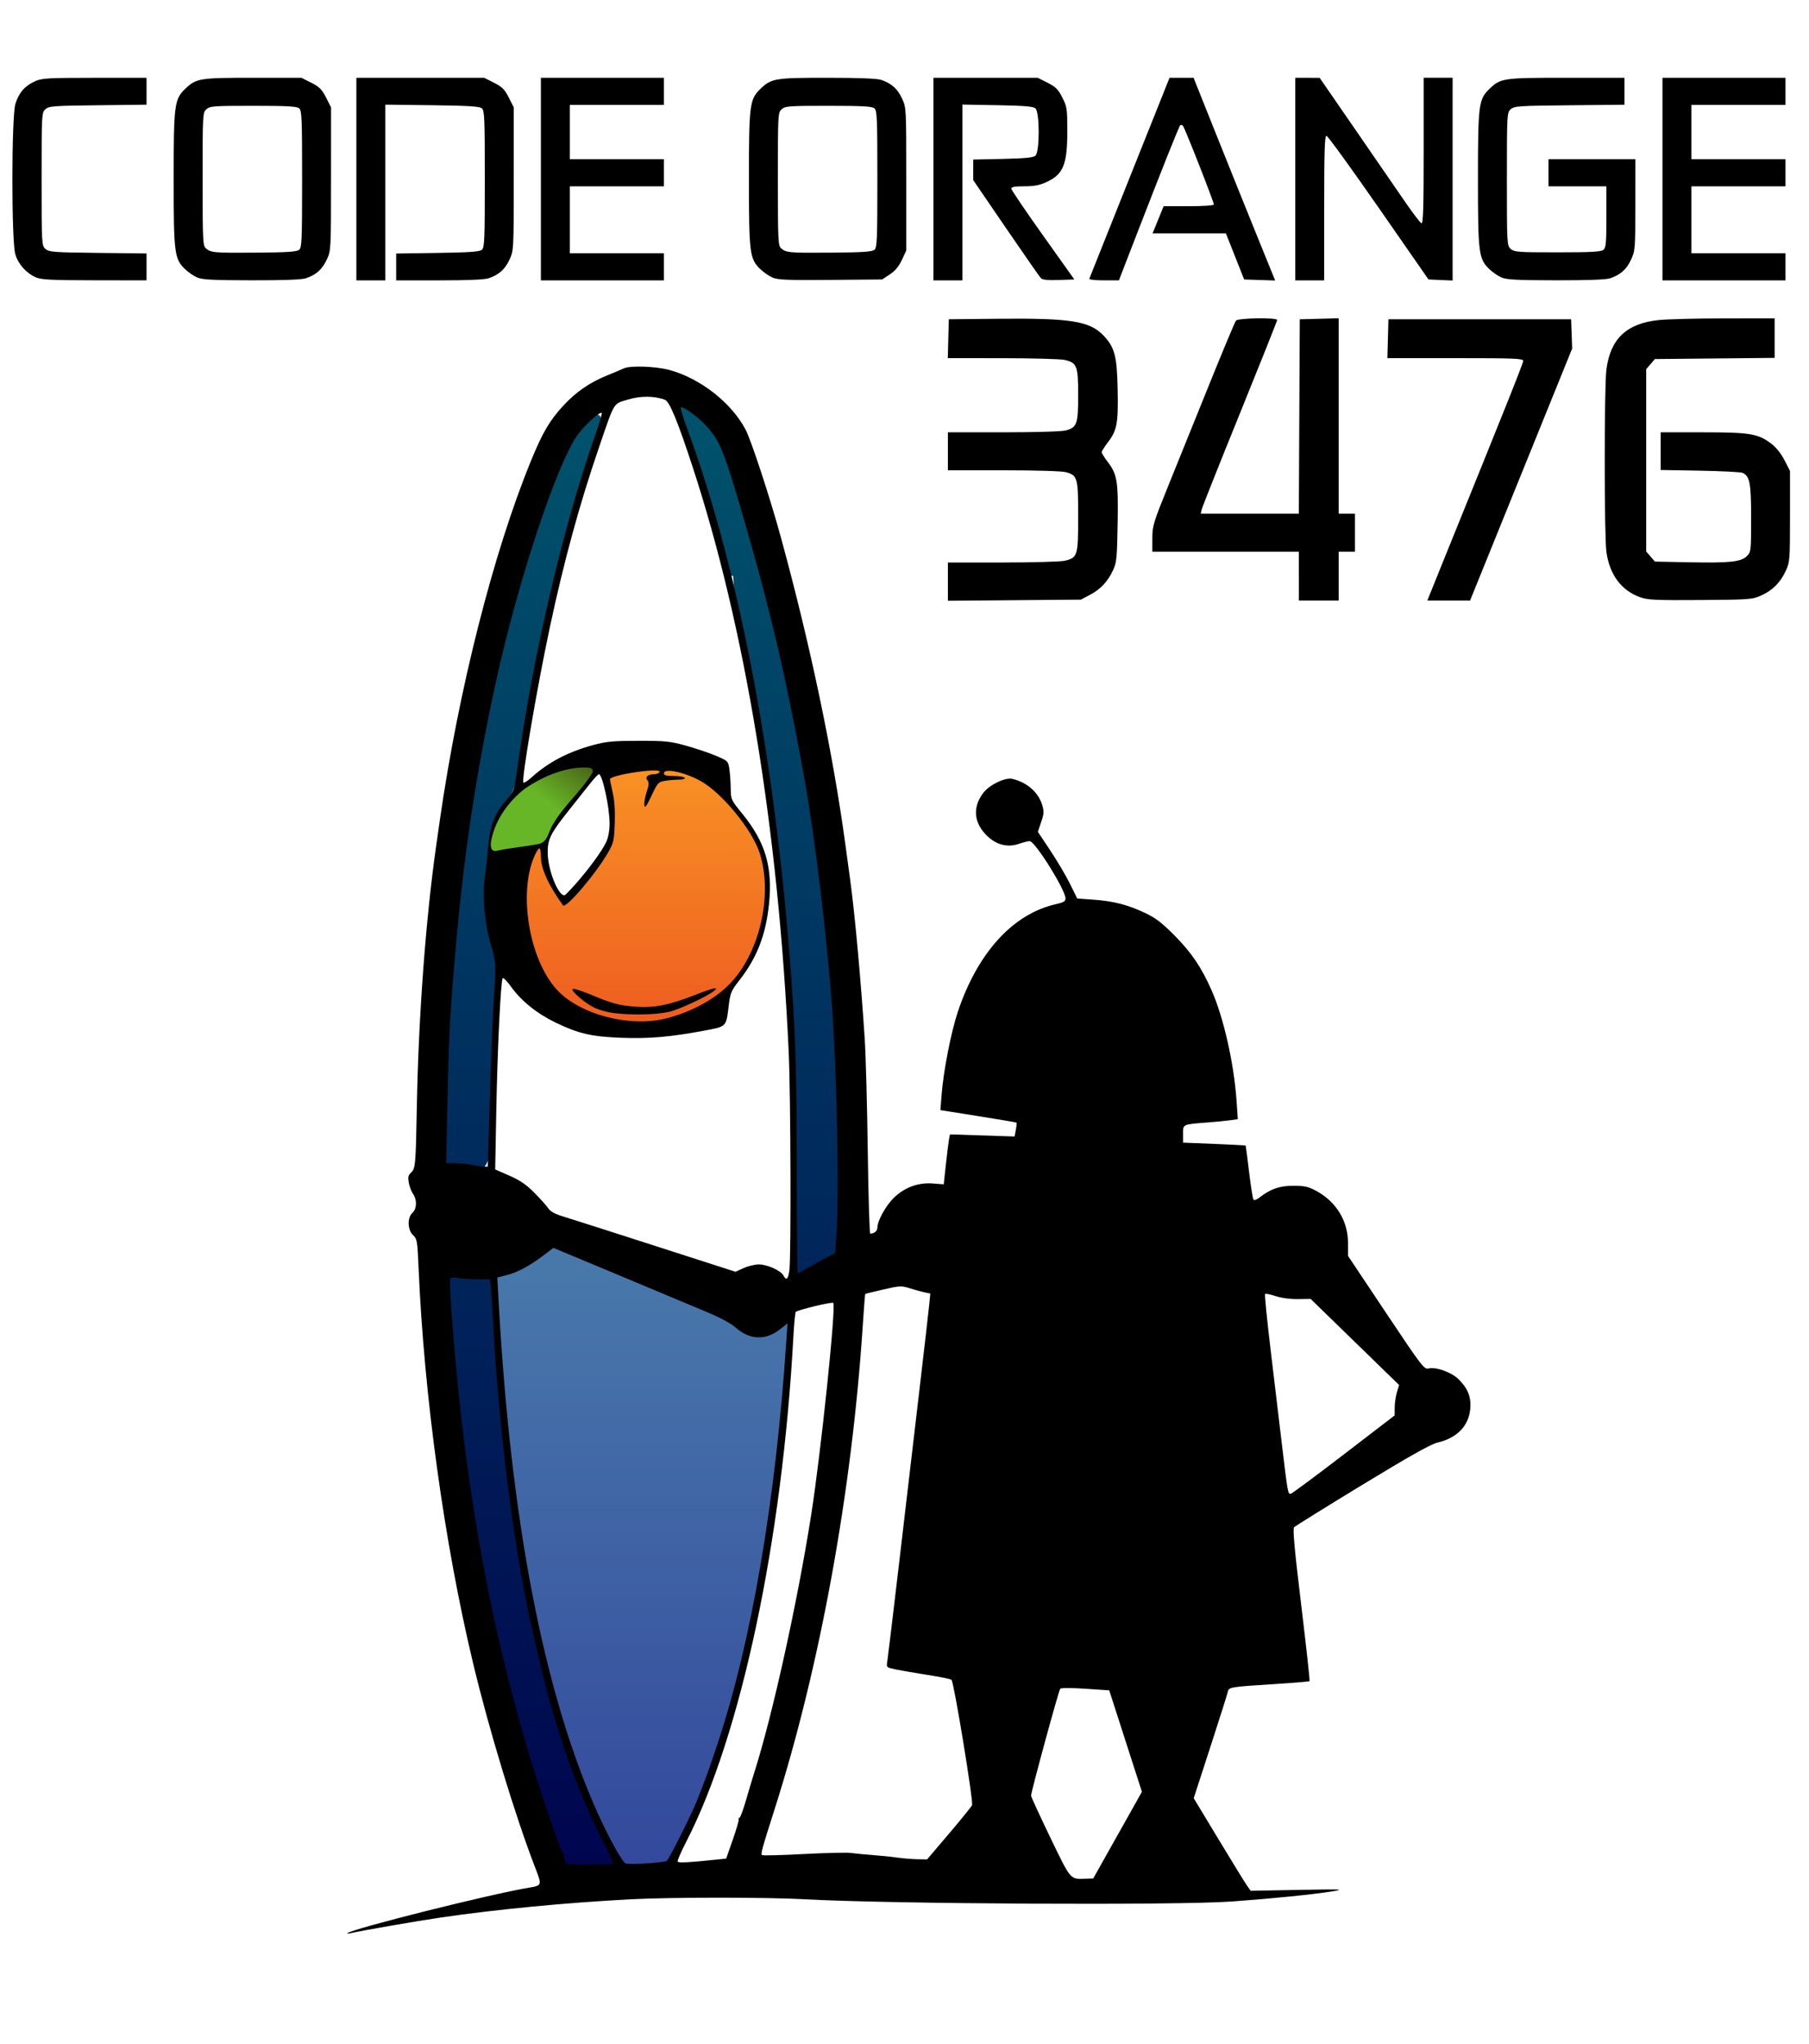 <?xml version="1.0" encoding="UTF-8" standalone="no"?>
<!-- Created with Inkscape (http://www.inkscape.org/) -->

<svg
   xmlns:dc="http://purl.org/dc/elements/1.1/"
   xmlns:cc="http://creativecommons.org/ns#"
   xmlns:rdf="http://www.w3.org/1999/02/22-rdf-syntax-ns#"
   xmlns:svg="http://www.w3.org/2000/svg"
   xmlns="http://www.w3.org/2000/svg"
   xmlns:xlink="http://www.w3.org/1999/xlink"
   xmlns:sodipodi="http://sodipodi.sourceforge.net/DTD/sodipodi-0.dtd"
   xmlns:inkscape="http://www.inkscape.org/namespaces/inkscape"
   id="svg2"
   version="1.1"
   inkscape:version="0.91 r13725"
   width="150"
   height="169.5"
   viewBox="0 0 150 169.5"
   sodipodi:docname="codeovector.svg">
  <defs
     id="defs6">
    <linearGradient
       inkscape:collect="always"
       id="linearGradient4238">
      <stop
         style="stop-color:#475d14;stop-opacity:1"
         offset="0"
         id="stop4240" />
      <stop
         style="stop-color:#67b628;stop-opacity:1"
         offset="1"
         id="stop4242" />
    </linearGradient>
    <linearGradient
       inkscape:collect="always"
       id="linearGradient4216">
      <stop
         style="stop-color:#f89021;stop-opacity:0.989"
         offset="0"
         id="stop4218" />
      <stop
         style="stop-color:#ee5c21;stop-opacity:1"
         offset="1"
         id="stop4220" />
    </linearGradient>
    <linearGradient
       id="linearGradient4206"
       inkscape:collect="always">
      <stop
         id="stop4208"
         offset="0"
         style="stop-color:#00536c;stop-opacity:1" />
      <stop
         id="stop4210"
         offset="1"
         style="stop-color:#00044e;stop-opacity:1" />
    </linearGradient>
    <linearGradient
       inkscape:collect="always"
       id="linearGradient4410">
      <stop
         style="stop-color:#64bcbe;stop-opacity:0.988"
         offset="0"
         id="stop4412" />
      <stop
         style="stop-color:#33479c;stop-opacity:1"
         offset="1"
         id="stop4414" />
    </linearGradient>
    <linearGradient
       inkscape:collect="always"
       xlink:href="#linearGradient4410"
       id="linearGradient4416"
       x1="53.609"
       y1="32.548"
       x2="53.609"
       y2="156.465"
       gradientUnits="userSpaceOnUse" />
    <linearGradient
       inkscape:collect="always"
       xlink:href="#linearGradient4206"
       id="linearGradient4204"
       x1="54.046"
       y1="33.397"
       x2="54.046"
       y2="156.033"
       gradientUnits="userSpaceOnUse" />
    <linearGradient
       inkscape:collect="always"
       xlink:href="#linearGradient4216"
       id="linearGradient4222"
       x1="54.023"
       y1="63.675"
       x2="54.023"
       y2="85.259"
       gradientUnits="userSpaceOnUse" />
    <linearGradient
       inkscape:collect="always"
       xlink:href="#linearGradient4238"
       id="linearGradient4244"
       x1="49.834"
       y1="63.675"
       x2="46.723"
       y2="67.579"
       gradientUnits="userSpaceOnUse" />
    <linearGradient
       inkscape:collect="always"
       xlink:href="#linearGradient4206"
       id="linearGradient4271"
       x1="57.149"
       y1="32.983"
       x2="57.149"
       y2="156.418"
       gradientUnits="userSpaceOnUse" />
    <linearGradient
       inkscape:collect="always"
       xlink:href="#linearGradient4206"
       id="linearGradient4286"
       gradientUnits="userSpaceOnUse"
       x1="54.046"
       y1="33.397"
       x2="54.046"
       y2="156.033"
       gradientTransform="translate(-0.023,0.01)" />
  </defs>
  <sodipodi:namedview
     pagecolor="#ffffff"
     bordercolor="#666666"
     borderopacity="1"
     objecttolerance="10"
     gridtolerance="10"
     guidetolerance="10"
     inkscape:pageopacity="0"
     inkscape:pageshadow="2"
     inkscape:window-width="1280"
     inkscape:window-height="1371"
     id="namedview4"
     showgrid="false"
     inkscape:zoom="8"
     inkscape:cx="66.049147"
     inkscape:cy="104.10808"
     inkscape:window-x="0"
     inkscape:window-y="27"
     inkscape:window-maximized="0"
     inkscape:current-layer="svg2" />
  <g
     id="g4273">
    <g
       style="fill-opacity:1;fill:url(#linearGradient4204)"
       id="g4193">
      <path
         style="fill:url(#linearGradient4204);fill-opacity:1;stroke:#000000;stroke-width:0.676;stroke-miterlimit:4;stroke-dasharray:none;stroke-opacity:0"
         d="m 49.393,34.386 c -2.081,1.342 -2.8,4.009 -3.762,6.169 -6.52,17.811 -8.639,36.916 -8.77,55.787 0.735,0.666 2.16,0.359 3.17,0.541 0.919,-0.772 0.401,-2.351 0.66,-3.419 0.09,-4.789 0.748,-9.603 0.331,-14.383 -0.9,-3.739 -0.888,-7.762 0.329,-11.429 1.307,-1.7 1.83,-3.778 2.029,-5.885 1.364,-9.064 3.643,-17.948 6.412,-26.676 0.129,-0.322 0.046,-0.769 -0.4,-0.704 z"
         id="path4175"
         inkscape:connector-curvature="0" />
      <path
         style="fill:url(#linearGradient4286);fill-opacity:1;stroke:#000000;stroke-width:0.676;stroke-miterlimit:4;stroke-dasharray:none;stroke-opacity:0"
         d="m 56.847,33.917 c -0.675,0.722 0.329,1.957 0.365,2.827 0.957,2.856 1.714,5.811 2.748,8.616 0.3,0.395 1.035,0.117 0.81,0.847 -0.131,4.964 1.725,9.711 2.311,14.593 2.403,13.864 2.679,27.968 2.875,42.021 0.24,0.842 -0.366,2.288 0.503,2.745 1.068,-0.531 2.297,-1.028 3.117,-1.865 C 69.425,93.041 69.535,82.329 67.9,71.76 66.363,60.254 63.873,48.845 60.158,37.843 59.524,36.279 58.47,34.702 56.956,33.91 l -0.109,0.007 z"
         id="path4177"
         inkscape:connector-curvature="0" />
      <path
         style="fill:url(#linearGradient4204);fill-opacity:1;stroke:#000000;stroke-width:0.085;stroke-miterlimit:4;stroke-dasharray:none;stroke-opacity:0"
         d="m 60.707,47.453 c -0.25,-0.009 -0.409,0.276 -0.303,0.493 0.088,0.247 0.039,0.636 0.349,0.714 0.28,0.053 0.395,-0.259 0.365,-0.488 0.007,-0.259 0.004,-0.638 -0.311,-0.71 -0.033,-0.007 -0.066,-0.01 -0.1,-0.009 z"
         id="path4179"
         inkscape:connector-curvature="0" />
      <path
         style="fill:url(#linearGradient4204);fill-opacity:1;stroke:#000000;stroke-width:0.06;stroke-miterlimit:4;stroke-dasharray:none;stroke-opacity:0"
         d="m 56.485,33.496 c -0.24,-0.009 -0.391,0.259 -0.31,0.472 0.066,0.235 0.099,0.486 0.218,0.702 0.157,0.178 0.471,0.095 0.52,-0.137 0.021,-0.17 0.084,-0.33 0.19,-0.463 0.101,-0.204 -0.061,-0.422 -0.26,-0.481 -0.114,-0.047 -0.233,-0.098 -0.358,-0.093 z"
         id="path4181"
         inkscape:connector-curvature="0" />
      <path
         style="fill:url(#linearGradient4204);fill-opacity:1;stroke:#000000;stroke-width:0.042;stroke-miterlimit:4;stroke-dasharray:none;stroke-opacity:0"
         d="m 49.838,33.947 c -0.173,0.02 -0.337,0.111 -0.466,0.225 -0.147,0.154 -0.071,0.424 0.123,0.499 0.074,0.035 0.088,0.141 0.168,0.174 0.173,0.117 0.425,-0.003 0.458,-0.206 0.05,-0.199 0.131,-0.459 -0.049,-0.617 -0.064,-0.054 -0.149,-0.081 -0.233,-0.076 z"
         id="path4183"
         inkscape:connector-curvature="0" />
      <path
         style="fill:url(#linearGradient4204);fill-opacity:1;stroke:#000000;stroke-width:0.042;stroke-miterlimit:4;stroke-dasharray:none;stroke-opacity:0"
         d="m 65.996,104.966 c -0.172,0.092 -0.171,0.3 -0.154,0.469 0.005,0.159 0.025,0.351 0.192,0.422 0.177,0.077 0.357,-0.047 0.504,-0.138 0.172,-0.122 0.134,-0.395 -0.037,-0.502 -0.1,-0.113 -0.178,-0.289 -0.355,-0.281 -0.053,-0.011 -0.1,0.017 -0.15,0.03 z"
         id="path4185"
         inkscape:connector-curvature="0" />
      <path
         style="fill:url(#linearGradient4204);fill-opacity:1;stroke:#000000;stroke-width:0.011;stroke-miterlimit:4;stroke-dasharray:none;stroke-opacity:0"
         d="m 40.411,95.974 c -0.111,0.015 -0.205,0.097 -0.243,0.201 -0.051,0.141 -0.132,0.269 -0.228,0.384 -0.086,0.111 -0.076,0.284 0.023,0.384 0.062,0.069 0.157,0.099 0.248,0.095 0.078,0.002 0.15,0.009 0.228,0.01 0.128,1.6e-4 0.247,-0.091 0.285,-0.212 0.027,-0.089 0.017,-0.183 0.023,-0.274 0.002,-0.105 0.009,-0.21 0.005,-0.315 -0.009,-0.134 -0.118,-0.253 -0.251,-0.272 -0.03,-0.005 -0.061,-0.004 -0.091,-0.001 z"
         id="path4187"
         inkscape:connector-curvature="0" />
      <path
         style="fill:url(#linearGradient4204);fill-opacity:1;stroke:#000000;stroke-width:0.12;stroke-miterlimit:4;stroke-dasharray:none;stroke-opacity:0"
         d="m 37.53,105.687 c -0.322,-0.033 -0.533,0.287 -0.488,0.585 0.037,2.094 0.254,4.181 0.421,6.267 1.091,12.372 3.328,24.683 7.244,36.486 0.551,1.669 1.101,3.343 1.776,4.966 0.053,0.344 0.141,0.807 0.562,0.862 1.222,0.062 2.45,0.024 3.673,-0.014 0.308,0.029 0.469,-0.331 0.317,-0.574 -0.958,-2.121 -2.037,-4.181 -2.876,-6.353 -1.888,-4.749 -3.104,-9.708 -4.144,-14.704 -1.631,-8.131 -2.463,-16.397 -2.914,-24.67 -0.069,-0.819 -0.074,-1.65 -0.207,-2.461 -0.178,-0.373 -0.675,-0.225 -1.002,-0.263 -0.791,0.013 -1.574,-0.098 -2.362,-0.126 z"
         id="path4189"
         inkscape:connector-curvature="0" />
      <path
         style="fill:url(#linearGradient4204);fill-opacity:1;stroke:#000000;stroke-width:0.239;stroke-miterlimit:4;stroke-dasharray:none;stroke-opacity:0"
         d="m 69.073,107.753 c -1.087,0.203 -2.217,0.391 -3.21,0.89 -0.325,0.495 -0.178,1.176 -0.291,1.742 -0.697,11.219 -2.146,22.474 -5.39,33.258 -1.048,3.474 -2.405,6.817 -4.016,10.057 -0.214,0.309 -0.351,0.931 0.184,0.974 1.317,0.011 2.652,-0.153 3.948,-0.318 0.413,-0.386 0.412,-1.097 0.663,-1.608 0.333,-0.996 0.606,-2.002 0.994,-2.977 2.45,-7.527 4.04,-15.301 5.389,-23.09 0.903,-5.629 1.485,-11.306 1.975,-16.985 -6.33e-4,-0.611 0.18,-1.249 0.031,-1.842 -0.092,-0.03 -0.172,-0.13 -0.277,-0.101 z"
         id="path4191"
         inkscape:connector-curvature="0" />
    </g>
    <path
       inkscape:connector-curvature="0"
       id="path4246"
       d="m 60.008,45.174 c -0.185,0.044 -0.28,0.26 -0.206,0.43 0.172,0.646 0.331,1.298 0.498,1.944 0.057,0.164 0.247,0.242 0.408,0.197 0.169,0.021 0.355,-0.077 0.379,-0.256 0.009,-0.459 -0.035,-0.923 0.021,-1.382 0.028,-0.196 0.007,-0.414 -0.144,-0.558 -0.212,-0.204 -0.526,-0.222 -0.774,-0.364 -0.059,-0.024 -0.12,-0.018 -0.181,-0.011 z"
       style="fill:url(#linearGradient4271);fill-opacity:1;stroke:#000000;stroke-width:0.042;stroke-miterlimit:4;stroke-dasharray:none;stroke-opacity:0" />
  </g>
  <path
     style="fill:url(#linearGradient4222);fill-opacity:1;stroke:#000000;stroke-width:0.169;stroke-miterlimit:4;stroke-dasharray:none;stroke-opacity:0"
     d="m 54.278,63.643 c -1.287,0.057 -2.609,0.194 -3.81,0.683 -0.366,0.275 -0.01,0.761 -7.89e-4,1.12 0.307,1.284 0.225,2.595 0.164,3.896 -0.179,1.115 -0.964,1.991 -1.581,2.884 -0.691,0.888 -1.371,1.811 -2.244,2.532 -0.766,-1.111 -1.551,-2.318 -1.687,-3.693 -0.002,-0.346 0.005,-0.96 -0.478,-0.946 -0.429,0.167 -0.494,0.727 -0.692,1.093 -0.67,1.868 -0.605,3.922 -0.283,5.855 0.4,2.013 1.145,4.078 2.663,5.524 1.741,1.509 4.061,2.238 6.335,2.361 2.286,0.104 4.547,-0.681 6.459,-1.898 2.485,-1.6 3.922,-4.425 4.388,-7.282 0.375,-2.285 0.219,-4.786 -1.077,-6.773 -1.007,-1.598 -2.255,-3.08 -3.789,-4.195 -0.984,-0.621 -2.118,-1.115 -3.296,-1.137 -0.16,-0.013 -0.345,0.112 -0.44,0.153 -0.14,-0.201 -0.417,-0.168 -0.629,-0.176 z m 0.548,0.624 c 0.003,0.145 0.332,0.259 0.051,0.264 -0.535,0.091 -0.715,0.66 -0.961,1.064 0.123,-0.336 0.187,-0.727 -0.004,-1.042 0.302,-0.087 0.651,-0.109 0.913,-0.286 z m -6.537,18.238 c 1.438,0.561 2.887,1.205 4.457,1.248 1.502,0.14 2.982,-0.272 4.382,-0.774 -0.9,0.409 -1.875,0.83 -2.884,0.787 -1.236,0.016 -2.465,0.142 -3.672,-0.092 -0.898,-0.172 -1.735,-0.584 -2.392,-1.209 l 0.06,0.021 0.05,0.018 z"
     id="path4214"
     inkscape:connector-curvature="0" />
  <g
     id="g4271"
     style="fill-opacity:1;fill:url(#linearGradient4416)">
    <path
       inkscape:connector-curvature="0"
       id="path4267"
       d="m 45.787,103.284 c -1.388,1.047 -2.805,2.047 -4.531,2.437 -0.451,0.525 -0.094,1.386 -0.168,2.046 0.783,12.588 2.134,25.294 6.165,37.31 1.124,3.164 2.35,6.332 4.108,9.203 0.548,0.858 1.732,0.373 2.555,0.445 0.711,-0.05 1.678,-1e-5 1.912,-0.864 3.715,-6.813 5.632,-14.42 7.089,-21.99 1.314,-7.175 2.144,-14.442 2.581,-21.72 0.022,-0.545 -0.646,-0.524 -0.885,-0.158 -0.993,0.921 -2.508,0.743 -3.489,-0.088 -2.073,-1.376 -4.501,-2.094 -6.748,-3.131 -2.827,-1.149 -5.629,-2.43 -8.473,-3.492 l -0.115,0.002 z"
       style="fill-opacity:1;stroke:#000000;stroke-width:0.338;stroke-miterlimit:4;stroke-dasharray:none;stroke-opacity:0;fill:url(#linearGradient4416)" />
    <path
       inkscape:connector-curvature="0"
       id="path4269"
       d="m 53.598,32.693 c -1.195,0.056 -2.787,0.245 -3.175,1.603 -3.453,9.232 -5.523,18.92 -7.057,28.636 0.002,0.651 -0.369,1.441 0.009,2.026 0.649,0.177 1.072,-0.678 1.609,-0.922 1.527,-1.084 3.289,-1.837 5.112,-2.246 2.402,0.058 4.934,-0.394 7.226,0.447 0.916,0.334 1.958,0.523 2.748,1.095 0.511,1.229 -0.093,2.769 0.926,3.818 1.516,1.782 2.685,3.993 2.592,6.394 -0.003,2.755 -0.825,5.515 -2.542,7.712 -0.764,0.901 -0.837,2.082 -1.062,3.182 -0.17,0.799 -1.245,0.601 -1.83,0.821 -3.353,0.572 -6.814,0.93 -10.138,0.062 -2.335,-0.716 -4.427,-2.177 -5.878,-4.142 -0.463,-0.457 -0.871,0.251 -0.785,0.691 -0.356,5.013 -0.444,10.043 -0.524,15.067 0.602,0.701 1.716,0.799 2.434,1.422 1.014,0.756 1.755,1.861 2.786,2.563 4.996,1.565 9.961,3.265 14.984,4.726 0.931,-0.359 1.984,-0.762 2.958,-0.269 0.519,0.148 0.96,1.089 1.539,0.611 0.276,-1.574 0.122,-3.22 0.2,-4.82 0.099,-7.864 -0.008,-15.738 -0.725,-23.574 -1.247,-14.209 -3.639,-28.414 -8.368,-41.907 -0.467,-1 -0.671,-2.48 -1.868,-2.875 -0.381,-0.103 -0.778,-0.125 -1.171,-0.119 z"
       style="fill-opacity:1;stroke:#000000;stroke-width:0.338;stroke-miterlimit:4;stroke-dasharray:none;stroke-opacity:0;fill:url(#linearGradient4416)" />
  </g>
  <path
     inkscape:connector-curvature="0"
     id="path4202"
     d="m 28.8,160.314 c 0.345,-0.358 11.938,-3.264 15.078,-3.78 1.053,-0.173 1.064,-0.204 0.52,-1.604 -1.648,-4.247 -3.855,-11.504 -5.169,-16.997 -2.387,-9.978 -4.065,-22.152 -4.523,-32.816 -0.095,-2.214 -0.123,-2.378 -0.454,-2.689 -0.464,-0.436 -0.493,-1.455 -0.053,-1.854 0.369,-0.334 0.393,-1.076 0.051,-1.564 -0.137,-0.196 -0.296,-0.614 -0.354,-0.929 -0.083,-0.455 -0.048,-0.625 0.171,-0.823 0.382,-0.346 0.406,-0.612 0.497,-5.534 0.137,-7.407 0.735,-15.483 1.594,-21.525 0.088,-0.619 0.228,-1.597 0.311,-2.175 1.554,-10.818 4.423,-22.143 7.543,-29.773 0.977,-2.39 1.553,-3.372 2.712,-4.627 1.039,-1.125 2.18,-1.91 3.629,-2.496 0.561,-0.227 1.184,-0.489 1.384,-0.583 0.526,-0.246 2.643,-0.17 3.769,0.135 2.559,0.693 5.149,2.722 6.317,4.949 0.466,0.889 2.021,5.628 2.903,8.846 2.471,9.022 4.347,17.97 5.394,25.725 0.128,0.949 0.298,2.197 0.377,2.775 0.38,2.761 0.882,8.259 1.206,13.2 0.086,1.32 0.199,5.488 0.25,9.262 0.051,3.774 0.144,6.862 0.208,6.862 0.333,0 0.59,-0.218 0.591,-0.504 0.003,-0.563 0.686,-1.8 1.358,-2.459 0.885,-0.868 2.024,-1.289 3.229,-1.196 l 0.914,0.071 0.18,-1.668 c 0.099,-0.918 0.216,-1.85 0.258,-2.071 l 0.078,-0.403 2.679,0.088 2.679,0.088 0.104,-0.555 c 0.057,-0.305 0.079,-0.574 0.049,-0.597 -0.031,-0.023 -1.461,-0.266 -3.18,-0.539 l -3.124,-0.496 0.102,-1.292 c 0.156,-1.988 0.781,-5.178 1.344,-6.863 1.638,-4.901 4.578,-8.128 8.131,-8.923 0.637,-0.143 0.796,-0.238 0.796,-0.479 0,-0.703 -2.53,-4.753 -2.967,-4.749 -0.142,0.001 -0.542,0.101 -0.89,0.222 -1.031,0.359 -2.044,0.044 -2.864,-0.89 -0.905,-1.031 -0.938,-2.23 -0.091,-3.339 0.515,-0.675 1.817,-1.298 2.413,-1.155 1.224,0.295 2.153,1.113 2.472,2.178 0.154,0.514 0.14,0.725 -0.092,1.408 l -0.273,0.803 1.033,1.551 c 0.568,0.853 1.303,2.097 1.633,2.765 l 0.6,1.214 1.326,0.095 c 1.681,0.12 2.878,0.427 4.299,1.103 0.896,0.426 1.4,0.813 2.475,1.902 1.388,1.405 2.218,2.64 3.05,4.535 0.998,2.274 1.847,6.045 2.061,9.149 l 0.104,1.517 -0.658,0.09 c -0.362,0.05 -1.164,0.129 -1.783,0.177 -2.173,0.167 -2.1,0.134 -2.1,0.957 l 0,0.72 2.582,0.105 c 1.42,0.058 2.594,0.119 2.608,0.135 0.014,0.017 0.143,1.009 0.287,2.206 0.143,1.196 0.308,2.228 0.366,2.292 0.058,0.064 0.269,-0.011 0.469,-0.167 0.941,-0.735 1.685,-0.995 2.838,-0.992 0.955,0.003 1.245,0.069 1.921,0.438 1.642,0.898 2.606,2.491 2.606,4.305 l 0,1.067 3.147,4.717 c 2.968,4.448 3.169,4.712 3.526,4.622 0.603,-0.151 1.885,0.301 2.473,0.872 0.781,0.759 1.074,1.479 0.994,2.447 -0.119,1.437 -1.088,2.444 -2.721,2.827 -0.551,0.129 -2.334,1.132 -6.246,3.512 -3.011,1.832 -5.55,3.411 -5.642,3.508 -0.124,0.131 0.03,1.814 0.589,6.438 0.416,3.443 0.728,6.289 0.692,6.324 -0.035,0.035 -1.279,0.14 -2.764,0.234 -3.846,0.243 -3.929,0.257 -4.013,0.65 -0.039,0.182 -0.691,2.241 -1.449,4.576 l -1.379,4.246 2.055,3.404 c 1.13,1.872 2.192,3.6 2.36,3.84 l 0.304,0.435 3.986,-0.074 c 3.637,-0.067 3.881,-0.057 2.789,0.122 -1.536,0.251 -4.991,0.599 -8.328,0.84 -4.59,0.33 -28.218,0.209 -35.325,-0.181 -3.29,-0.181 -11.093,-0.181 -14.55,0 -5.338,0.279 -11.139,0.836 -15.75,1.514 -1.981,0.291 -6.606,1.094 -7.425,1.288 -0.206,0.049 -0.341,0.054 -0.3,0.011 z m 63.868,-8.134 2.018,-3.594 -1.355,-4.206 -1.355,-4.206 -1.973,-0.133 c -1.15,-0.078 -2.022,-0.078 -2.092,0 -0.126,0.142 -2.419,8.558 -2.415,8.864 0.001,0.099 0.72,1.665 1.597,3.48 1.723,3.564 1.626,3.449 2.893,3.41 l 0.662,-0.02 2.018,-3.594 z M 50.85,154.525 c 0,-0.069 -0.467,-1.064 -1.038,-2.212 -2.562,-5.155 -4.264,-10.45 -6,-18.663 -1.3,-6.152 -2.464,-15.512 -2.872,-23.1 -0.086,-1.609 -0.191,-3.271 -0.232,-3.693 l -0.075,-0.768 -1.004,6e-4 c -0.552,3e-4 -1.282,-0.046 -1.622,-0.104 -0.451,-0.076 -0.636,-0.051 -0.684,0.093 -0.037,0.109 0.019,1.379 0.124,2.822 0.962,13.285 2.975,24.894 6.229,35.925 0.96,3.253 2.77,8.605 2.992,8.842 0.073,0.078 0.133,0.292 0.133,0.475 0,0.183 0.084,0.367 0.188,0.408 0.321,0.13 3.862,0.106 3.862,-0.025 z m 4.453,-0.225 c 0.222,-0.218 2.009,-3.784 2.456,-4.901 0.729,-1.819 0.947,-2.421 1.727,-4.757 2.823,-8.458 4.835,-20.212 5.707,-33.331 l 0.104,-1.563 -0.586,0.463 c -1.217,0.963 -2.526,0.922 -3.705,-0.116 -0.419,-0.369 -1.304,-0.842 -2.514,-1.343 -1.027,-0.426 -2.88,-1.201 -4.117,-1.724 -1.238,-0.523 -3.654,-1.534 -5.369,-2.247 l -3.119,-1.297 -0.928,0.698 c -1.117,0.84 -2.079,1.343 -3.021,1.58 l -0.7,0.176 0.09,1.668 c 1.001,18.54 3.769,32.876 8.275,42.843 0.896,1.982 2.043,4.036 2.279,4.083 0.557,0.11 3.262,-0.074 3.423,-0.232 z m 4.016,-0.082 0.894,-0.093 0.552,-1.575 c 0.304,-0.866 0.522,-1.626 0.484,-1.688 -0.037,-0.062 -0.011,-0.113 0.059,-0.113 0.07,0 0.316,-0.658 0.548,-1.462 0.232,-0.804 0.551,-1.867 0.708,-2.362 1.501,-4.724 3.56,-14.056 4.698,-21.3 0.811,-5.158 2.079,-17.333 1.831,-17.58 -0.107,-0.107 -2.998,0.591 -3.111,0.75 -0.05,0.071 -0.138,0.984 -0.194,2.029 -0.917,16.942 -4.349,33.107 -8.904,41.941 -0.423,0.82 -0.734,1.545 -0.693,1.613 0.07,0.114 0.928,0.07 3.127,-0.16 z M 78.675,152.074 c 0.99,-1.165 1.857,-2.235 1.927,-2.378 0.128,-0.261 -1.491,-10.147 -1.702,-10.39 -0.056,-0.065 -0.931,-0.248 -1.943,-0.405 -1.012,-0.158 -2.206,-0.363 -2.654,-0.456 -0.804,-0.167 -0.812,-0.174 -0.733,-0.645 0.044,-0.262 0.487,-3.952 0.985,-8.201 0.498,-4.249 1.243,-10.594 1.654,-14.1 0.412,-3.506 0.79,-6.793 0.84,-7.304 l 0.091,-0.929 -0.433,-0.087 c -0.238,-0.048 -0.788,-0.198 -1.222,-0.333 -0.756,-0.235 -0.85,-0.232 -2.248,0.089 -0.802,0.184 -1.475,0.351 -1.494,0.371 -0.019,0.019 -0.108,1.146 -0.196,2.502 -0.898,13.822 -3.54,28.355 -7.308,40.192 -1.073,3.37 -1.169,3.721 -1.057,3.834 0.051,0.051 1.592,0.013 3.424,-0.085 1.832,-0.098 3.609,-0.139 3.949,-0.091 0.34,0.048 1.158,0.126 1.818,0.175 0.66,0.049 1.571,0.143 2.025,0.209 0.454,0.066 1.196,0.127 1.65,0.136 l 0.825,0.015 1.8,-2.119 z M 111.44,120.6 l 4.202,-3.225 0.004,-0.658 c 0.002,-0.362 0.086,-0.929 0.185,-1.261 l 0.181,-0.604 -3.668,-3.569 -3.668,-3.569 -1.057,0.015 c -0.644,0.009 -1.366,-0.088 -1.847,-0.248 -0.435,-0.144 -0.828,-0.225 -0.874,-0.179 -0.046,0.046 0.16,2.129 0.459,4.628 0.299,2.499 0.712,5.961 0.919,7.694 0.506,4.236 0.517,4.3 0.759,4.246 0.112,-0.025 2.095,-1.497 4.406,-3.271 z M 65.455,105.354 C 65.604,104.261 65.564,90.878 65.401,87.3 64.559,68.892 61.792,52.034 57.426,38.7 c -1.237,-3.779 -1.906,-5.4 -2.288,-5.545 -0.878,-0.334 -2.018,-0.34 -3.081,-0.017 -1.236,0.375 -1.06,0.08 -2.423,4.061 -1.583,4.624 -2.886,9.397 -4.032,14.776 -1.08,5.066 -2.387,12.74 -2.201,12.926 0.05,0.05 0.349,-0.141 0.664,-0.426 1.409,-1.273 3.037,-2.126 5.149,-2.698 1.071,-0.29 1.635,-0.342 3.736,-0.344 2.233,-0.002 2.617,0.037 3.933,0.403 0.802,0.223 1.916,0.599 2.475,0.835 0.999,0.423 1.019,0.442 1.119,1.092 0.056,0.364 0.106,1.087 0.113,1.606 0.011,0.931 0.024,0.96 0.968,2.12 1.905,2.34 2.515,4.399 2.209,7.451 -0.257,2.564 -1.001,4.488 -2.451,6.341 -0.687,0.878 -0.759,1.048 -0.889,2.1 -0.222,1.807 -0.151,1.736 -2.102,2.1 -2.743,0.512 -4.508,0.662 -6.777,0.578 -2.489,-0.092 -3.54,-0.331 -5.434,-1.238 -1.565,-0.749 -2.879,-1.802 -3.732,-2.99 -0.327,-0.455 -0.64,-0.777 -0.696,-0.716 C 41.522,81.291 41.248,86.961 41.15,92.175 l -0.09,4.8 1.182,0.52 c 0.893,0.393 1.403,0.743 2.082,1.43 0.495,0.5 1.009,1.076 1.141,1.28 0.159,0.244 0.542,0.461 1.125,0.639 0.812,0.247 3.277,1.037 11.39,3.65 l 3.007,0.968 0.668,-0.303 c 0.368,-0.167 0.934,-0.305 1.258,-0.306 0.69,-0.004 1.823,0.502 2.043,0.911 0.245,0.458 0.395,0.334 0.497,-0.411 z M 67.125,105.063 c 0.495,-0.288 1.177,-0.665 1.516,-0.837 l 0.616,-0.314 0.096,-1.443 C 69.583,98.988 69.399,89.162 68.999,83.625 68.56,77.545 67.56,69.301 66.662,64.35 65.197,56.271 63.945,50.886 61.854,43.652 c -1.839,-6.361 -2.14,-7.11 -3.375,-8.419 -0.706,-0.748 -1.879,-1.582 -2.023,-1.438 -0.049,0.049 0.182,0.818 0.512,1.709 4.139,11.164 7.151,26.645 8.502,43.696 0.491,6.192 0.592,9.178 0.599,17.662 0.004,4.806 0.041,8.734 0.082,8.73 0.041,-0.004 0.48,-0.242 0.975,-0.53 z M 40.625,90.713 C 40.726,87.392 40.879,83.696 40.965,82.5 41.143,80.053 41.119,79.703 40.671,78.23 40.201,76.688 39.99,74.295 40.193,72.825 c 0.091,-0.66 0.227,-1.892 0.303,-2.738 0.151,-1.698 0.567,-2.714 1.573,-3.845 0.548,-0.616 0.578,-0.707 0.834,-2.567 1.276,-9.269 3.797,-20.044 6.47,-27.652 0.329,-0.936 0.563,-1.737 0.521,-1.779 -0.141,-0.141 -1.43,1.027 -1.983,1.796 -1.744,2.428 -4.956,12.129 -6.789,20.51 -1.545,7.062 -2.595,13.877 -3.237,21 -0.573,6.364 -0.655,7.831 -0.78,13.912 l -0.102,4.987 0.737,0.009 c 0.405,0.005 1.007,0.064 1.337,0.133 0.33,0.068 0.773,0.132 0.984,0.141 l 0.384,0.017 0.182,-6.037 z M 55.222,84.456 C 57.447,83.896 59.487,82.749 60.719,81.366 63.062,78.738 64.054,74.164 63.012,70.8 62.404,68.837 59.851,65.72 58.047,64.738 56.731,64.021 55.05,63.678 55.05,64.125 c 0,0.172 0.191,0.225 0.816,0.225 0.449,0 0.858,0.068 0.909,0.15 0.056,0.09 -0.136,0.151 -0.479,0.152 -0.314,9e-4 -0.834,0.045 -1.154,0.098 -0.553,0.091 -0.61,0.155 -1.12,1.236 -0.422,0.896 -0.549,1.064 -0.592,0.787 -0.03,-0.194 0.055,-0.689 0.19,-1.101 0.196,-0.598 0.208,-0.793 0.06,-0.972 -0.221,-0.267 0.041,-0.494 0.574,-0.498 0.181,-0.001 0.377,-0.08 0.436,-0.176 0.232,-0.375 -3.566,0.132 -4.105,0.548 -0.022,0.017 0.068,0.497 0.201,1.066 0.167,0.716 0.225,1.519 0.188,2.61 -0.05,1.458 -0.091,1.639 -0.549,2.436 -1.035,1.801 -3.515,4.707 -3.744,4.388 C 45.457,73.367 44.85,72.023 44.85,71.019 44.85,70.651 44.791,70.35 44.718,70.35 c -0.072,0 -0.268,0.321 -0.434,0.713 -1.305,3.077 -0.394,8.47 1.853,10.97 1.871,2.081 6.035,3.192 9.084,2.424 z M 50.85,84.004 c -0.454,-0.059 -1.129,-0.243 -1.5,-0.409 -0.786,-0.352 -2.074,-1.451 -1.857,-1.585 0.082,-0.05 0.718,0.147 1.415,0.439 1.848,0.774 2.397,0.924 3.776,1.032 1.544,0.121 2.781,-0.124 4.98,-0.984 1.505,-0.589 1.997,-0.695 1.551,-0.336 -0.609,0.491 -2.89,1.554 -3.763,1.754 -1.051,0.241 -3.114,0.281 -4.603,0.089 z M 47.723,73.312 c 1.128,-1.28 2.212,-2.765 2.544,-3.487 0.172,-0.374 0.278,-0.95 0.28,-1.528 C 50.551,66.981 49.95,64.2 49.661,64.2 c -0.064,0 -0.396,0.354 -0.738,0.787 -0.342,0.433 -1.132,1.429 -1.756,2.212 -1.525,1.915 -1.768,2.406 -1.753,3.533 0.019,1.402 0.852,3.517 1.385,3.517 0.053,0 0.469,-0.422 0.923,-0.938 z m -5.384,-3.252 c 0.515,-0.081 1.316,-0.188 1.781,-0.238 0.845,-0.09 0.845,-0.09 1.111,-0.794 0.345,-0.915 0.917,-1.743 2.153,-3.118 0.553,-0.614 1.123,-1.318 1.269,-1.564 L 48.917,63.9 l -0.561,0 c -1.368,0 -3.335,0.73 -4.753,1.764 -1.237,0.902 -2.427,2.746 -2.604,4.036 -0.084,0.614 -0.065,0.689 0.154,0.605 0.138,-0.053 0.672,-0.162 1.186,-0.244 z M 78.6,48.233 78.6,46.65 83.138,46.646 c 2.496,-0.002 4.808,-0.066 5.138,-0.143 1.078,-0.25 1.125,-0.402 1.125,-3.662 0,-3.233 -0.051,-3.417 -1.017,-3.685 -0.328,-0.091 -2.459,-0.155 -5.171,-0.156 L 78.6,39 l 0,-1.575 0,-1.575 4.612,-9e-4 c 2.711,-4.5e-4 4.843,-0.065 5.171,-0.156 C 89.307,35.437 89.4,35.168 89.4,32.758 c 0,-2.428 -0.095,-2.673 -1.125,-2.912 -0.33,-0.076 -2.644,-0.141 -5.143,-0.143 L 78.59,29.7 78.632,28.087 78.675,26.475 82.8,26.434 c 5.947,-0.059 7.539,0.191 8.673,1.363 0.951,0.983 1.145,1.703 1.201,4.466 0.058,2.837 -0.048,3.418 -0.803,4.407 C 91.584,37.046 91.35,37.419 91.35,37.5 c 0,0.081 0.225,0.442 0.499,0.802 0.792,1.038 0.884,1.612 0.825,5.139 -0.047,2.792 -0.087,3.208 -0.365,3.809 -0.448,0.969 -1.038,1.606 -1.917,2.07 L 89.625,49.725 84.112,49.771 78.6,49.817 l 0,-1.583 z m 29.1,-0.458 0,-2.025 -6.075,0 -6.075,0 0,-1.099 c 0,-1.036 0.077,-1.289 1.33,-4.388 C 97.612,38.455 99.138,34.68 100.271,31.875 c 1.133,-2.805 2.129,-5.184 2.213,-5.287 0.18,-0.221 3.416,-0.27 3.416,-0.051 0,0.075 -1.393,3.568 -3.095,7.763 -1.702,4.195 -3.128,7.778 -3.167,7.964 l -0.072,0.338 4.066,0 4.066,0 0.039,-8.062 0.039,-8.062 1.613,-0.043 1.613,-0.043 0,8.105 0,8.105 0.675,0 0.675,0 0,1.575 0,1.575 -0.675,0 -0.675,0 0,2.025 0,2.025 -1.65,0 -1.65,0 0,-2.025 z m 10.789,1.688 c 0.072,-0.186 0.569,-1.417 1.104,-2.737 C 125.005,33.371 126.3,30.129 126.3,29.931 126.3,29.727 125.636,29.7 120.67,29.7 l -5.63,0 0.043,-1.613 0.043,-1.613 7.575,0 7.575,0 0.043,1.215 0.043,1.215 -4.232,10.447 -4.232,10.447 -1.77,0 -1.77,0 0.131,-0.338 z m 17.508,0.062 c -1.553,-0.556 -2.521,-1.85 -2.793,-3.732 -0.188,-1.297 -0.19,-13.712 -0.003,-15.152 0.331,-2.548 1.674,-3.819 4.329,-4.099 0.713,-0.075 3.169,-0.138 5.458,-0.139 L 147.15,26.4 l 0,1.639 0,1.639 -4.963,0.048 -4.963,0.048 -0.362,0.421 -0.362,0.421 0,7.558 0,7.558 0.361,0.42 0.361,0.42 2.795,0.055 c 3.429,0.068 4.348,-0.029 4.828,-0.509 0.348,-0.348 0.355,-0.411 0.355,-3.144 0,-2.926 -0.105,-3.485 -0.707,-3.761 -0.147,-0.068 -1.736,-0.149 -3.531,-0.181 l -3.263,-0.058 0,-1.562 0,-1.562 3.498,0 c 3.921,0 4.584,0.111 5.682,0.948 0.399,0.304 0.814,0.825 1.094,1.373 l 0.452,0.883 0,3.761 c 0,3.607 -0.014,3.791 -0.345,4.511 -0.451,0.98 -1.09,1.624 -2.037,2.053 -0.739,0.334 -0.927,0.349 -5.043,0.378 -3.733,0.026 -4.367,-0.003 -5.004,-0.231 z M 3,23.011 C 2.182,22.657 1.517,21.919 1.271,21.089 0.943,19.987 0.948,9.686 1.277,8.615 1.557,7.701 2.053,7.125 2.886,6.747 3.47,6.482 3.899,6.456 7.838,6.453 L 12.15,6.45 l 0,1.116 0,1.116 -4.035,0.046 c -3.72,0.043 -4.059,0.069 -4.35,0.332 C 3.456,9.341 3.45,9.447 3.45,14.85 c 0,5.403 0.006,5.509 0.315,5.789 0.291,0.263 0.63,0.289 4.35,0.332 l 4.035,0.046 0,1.116 0,1.116 -4.312,-0.006 C 4.328,23.239 3.427,23.196 3,23.011 Z m 13.35,0 C 16.061,22.886 15.604,22.57 15.333,22.309 14.459,21.463 14.4,20.991 14.4,14.85 14.4,8.71 14.459,8.237 15.333,7.391 16.26,6.494 16.524,6.45 20.968,6.45 l 4.028,0 0.814,0.412 c 0.681,0.345 0.882,0.546 1.227,1.227 L 27.45,8.904 27.448,14.839 c -0.002,5.931 -0.002,5.936 -0.358,6.701 -0.374,0.803 -0.874,1.248 -1.726,1.537 -0.336,0.114 -1.867,0.171 -4.5,0.167 -3.222,-0.005 -4.091,-0.05 -4.515,-0.233 z m 8.452,-2.292 C 25.025,20.534 25.05,19.932 25.05,14.85 25.05,9.766 25.025,9.166 24.802,8.981 24.607,8.819 23.791,8.775 20.993,8.775 17.701,8.775 17.408,8.797 17.116,9.061 16.806,9.341 16.8,9.445 16.8,14.85 c 0,5.053 0.021,5.523 0.263,5.736 0.417,0.37 0.677,0.393 4.177,0.365 2.559,-0.02 3.371,-0.073 3.562,-0.232 z M 29.55,14.85 l 0,-8.4 5.298,0 5.298,0 0.814,0.412 C 41.641,7.207 41.843,7.409 42.188,8.089 L 42.6,8.904 42.599,14.839 c -0.002,5.931 -0.002,5.936 -0.358,6.701 -0.374,0.803 -0.874,1.248 -1.726,1.537 C 40.186,23.189 38.734,23.25 36.428,23.25 l -3.578,0 0,-1.113 0,-1.113 3.427,-0.05 c 2.626,-0.038 3.485,-0.098 3.675,-0.256 C 40.175,20.534 40.2,19.932 40.2,14.85 40.2,9.768 40.175,9.166 39.952,8.981 39.76,8.821 38.837,8.764 35.827,8.726 L 31.95,8.678 l 0,7.286 0,7.286 -1.2,0 -1.2,0 0,-8.4 z m 15.3,0 0,-8.4 5.1,0 5.1,0 0,1.125 0,1.125 -3.9,0 -3.9,0 0,2.25 0,2.25 3.9,0 3.9,0 0,1.125 0,1.125 -3.9,0 -3.9,0 0,2.775 0,2.775 3.9,0 3.9,0 0,1.125 0,1.125 -5.1,0 -5.1,0 0,-8.4 z m 19.2,8.166 C 63.761,22.888 63.304,22.57 63.033,22.309 62.159,21.463 62.1,20.991 62.1,14.85 62.1,8.71 62.159,8.237 63.033,7.391 63.958,6.496 64.231,6.45 68.598,6.45 c 2.593,0 4.133,0.06 4.467,0.173 0.852,0.289 1.352,0.735 1.726,1.537 0.356,0.765 0.356,0.768 0.356,6.69 l 0,5.925 -0.362,0.778 c -0.251,0.538 -0.558,0.908 -1,1.2 L 73.148,23.175 68.861,23.211 C 65.269,23.241 64.49,23.21 64.05,23.016 Z m 8.452,-2.297 C 72.725,20.534 72.75,19.932 72.75,14.85 72.75,9.766 72.725,9.166 72.502,8.981 72.307,8.819 71.491,8.775 68.693,8.775 65.401,8.775 65.108,8.797 64.816,9.061 64.506,9.341 64.5,9.445 64.5,14.85 c 0,5.053 0.021,5.523 0.263,5.736 0.417,0.37 0.677,0.393 4.177,0.365 2.559,-0.02 3.371,-0.073 3.562,-0.232 z M 77.4,14.85 l 0,-8.4 4.323,0 4.323,0 0.814,0.412 C 87.541,7.207 87.743,7.409 88.088,8.089 88.475,8.855 88.5,9.022 88.5,10.88 c 0,2.759 -0.328,3.568 -1.71,4.211 -0.582,0.271 -1.025,0.357 -1.852,0.358 -0.77,0.001 -1.087,0.056 -1.086,0.189 7.5e-4,0.103 1.178,1.841 2.616,3.862 l 2.615,3.675 -1.292,0.044 c -0.908,0.031 -1.348,-0.014 -1.48,-0.15 -0.103,-0.107 -1.408,-1.979 -2.899,-4.162 L 80.7,14.939 l 0,-0.854 0,-0.854 2.452,-0.053 c 1.794,-0.039 2.519,-0.108 2.7,-0.259 0.366,-0.304 0.366,-3.634 1.37e-4,-3.938 -0.186,-0.155 -0.971,-0.219 -3.15,-0.257 L 79.8,8.672 l 0,7.289 0,7.289 -1.2,0 -1.2,0 0,-8.4 z m 12.925,8.263 c 0.028,-0.075 1.535,-3.855 3.35,-8.398 l 3.3,-8.261 0.997,-0.002 0.997,-0.002 1.843,4.613 c 1.014,2.537 2.536,6.319 3.383,8.406 l 1.54,3.793 -1.285,-0.043 -1.285,-0.043 -0.758,-1.913 -0.758,-1.913 -3.039,0 -3.039,0 0.458,-1.125 0.458,-1.125 2.082,0 c 1.201,0 2.082,-0.06 2.082,-0.141 0,-0.222 -2.413,-6.367 -2.562,-6.524 -0.073,-0.077 -0.174,-0.099 -0.225,-0.048 -0.108,0.108 -1.503,3.604 -3.591,9.001 l -1.495,3.862 -1.251,0 c -0.692,0 -1.229,-0.061 -1.201,-0.137 z M 107.4,14.85 l 0,-8.4 1.012,0.003 1.012,0.003 2.919,4.234 c 1.605,2.329 3.462,5.024 4.125,5.99 0.663,0.966 1.29,1.791 1.393,1.833 0.148,0.061 0.188,-1.196 0.188,-5.994 l 0,-6.07 1.2,0 1.2,0 0,8.407 0,8.407 -1,-0.044 -1,-0.044 -4.137,-5.955 C 112.037,13.944 110.091,11.261 109.987,11.257 109.841,11.252 109.8,12.546 109.8,17.25 l 0,6 -1.2,0 -1.2,0 0,-8.4 z m 17.1,8.161 c -0.289,-0.125 -0.746,-0.441 -1.017,-0.703 C 122.609,21.463 122.55,20.991 122.55,14.85 c 0,-6.14 0.059,-6.613 0.933,-7.459 C 124.43,6.475 124.599,6.45 129.895,6.45 l 4.805,0 0,1.117 0,1.117 -4.559,0.046 c -4.237,0.042 -4.582,0.066 -4.875,0.331 C 124.956,9.341 124.95,9.447 124.95,14.85 c 0,5.405 0.006,5.509 0.316,5.789 0.292,0.264 0.586,0.286 3.877,0.286 2.798,0 3.614,-0.044 3.809,-0.206 0.213,-0.177 0.248,-0.566 0.248,-2.737 l 0,-2.532 -2.4,0 -2.4,0 0,-1.125 0,-1.125 3.6,0 3.6,0 -0.001,3.788 c -10e-4,3.67 -0.013,3.811 -0.358,4.552 -0.374,0.803 -0.874,1.248 -1.726,1.537 -0.336,0.114 -1.867,0.171 -4.5,0.167 -3.222,-0.005 -4.091,-0.05 -4.515,-0.233 z M 137.85,14.85 l 0,-8.4 5.1,0 5.1,0 0,1.125 0,1.125 -3.9,0 -3.9,0 0,2.25 0,2.25 3.9,0 3.9,0 0,1.125 0,1.125 -3.9,0 -3.9,0 0,2.775 0,2.775 3.9,0 3.9,0 0,1.125 0,1.125 -5.1,0 -5.1,0 0,-8.4 z"
     style="fill:#000001" />
  <g
     id="g4234"
     style="fill-opacity:1;fill:url(#linearGradient4244)">
    <path
       inkscape:connector-curvature="0"
       id="path4230"
       d="m 48.278,63.64 c -1.703,0.086 -3.334,0.795 -4.733,1.742 -1.358,1.053 -2.45,2.552 -2.802,4.254 -0.065,0.328 -0.138,0.969 0.364,0.936 1.189,-0.271 2.412,-0.355 3.606,-0.592 0.73,-0.193 0.77,-1.064 1.132,-1.604 0.896,-1.58 2.358,-2.757 3.283,-4.308 0.147,-0.52 -0.545,-0.403 -0.85,-0.428 z"
       style="fill:url(#linearGradient4244);fill-opacity:1;stroke:#000000;stroke-width:0.169;stroke-miterlimit:4;stroke-dasharray:none;stroke-opacity:0" />
    <path
       inkscape:connector-curvature="0"
       id="path4232"
       d="m 49.632,63.961 c -0.483,0.141 -0.698,0.693 -1.038,1.026 -1.051,1.372 -2.236,2.657 -3.107,4.156 -0.602,1.178 -0.298,2.58 0.116,3.768 0.255,0.587 0.462,1.387 1.145,1.601 0.43,-0.053 0.646,-0.532 0.953,-0.791 1.064,-1.215 2.14,-2.463 2.855,-3.923 0.518,-1.454 0.131,-3.03 -0.176,-4.486 -0.147,-0.441 -0.176,-1.002 -0.562,-1.311 -0.056,-0.03 -0.121,-0.044 -0.185,-0.04 z"
       style="fill:url(#linearGradient4244);fill-opacity:1;stroke:#000000;stroke-width:0.169;stroke-miterlimit:4;stroke-dasharray:none;stroke-opacity:0" />
  </g>
</svg>
